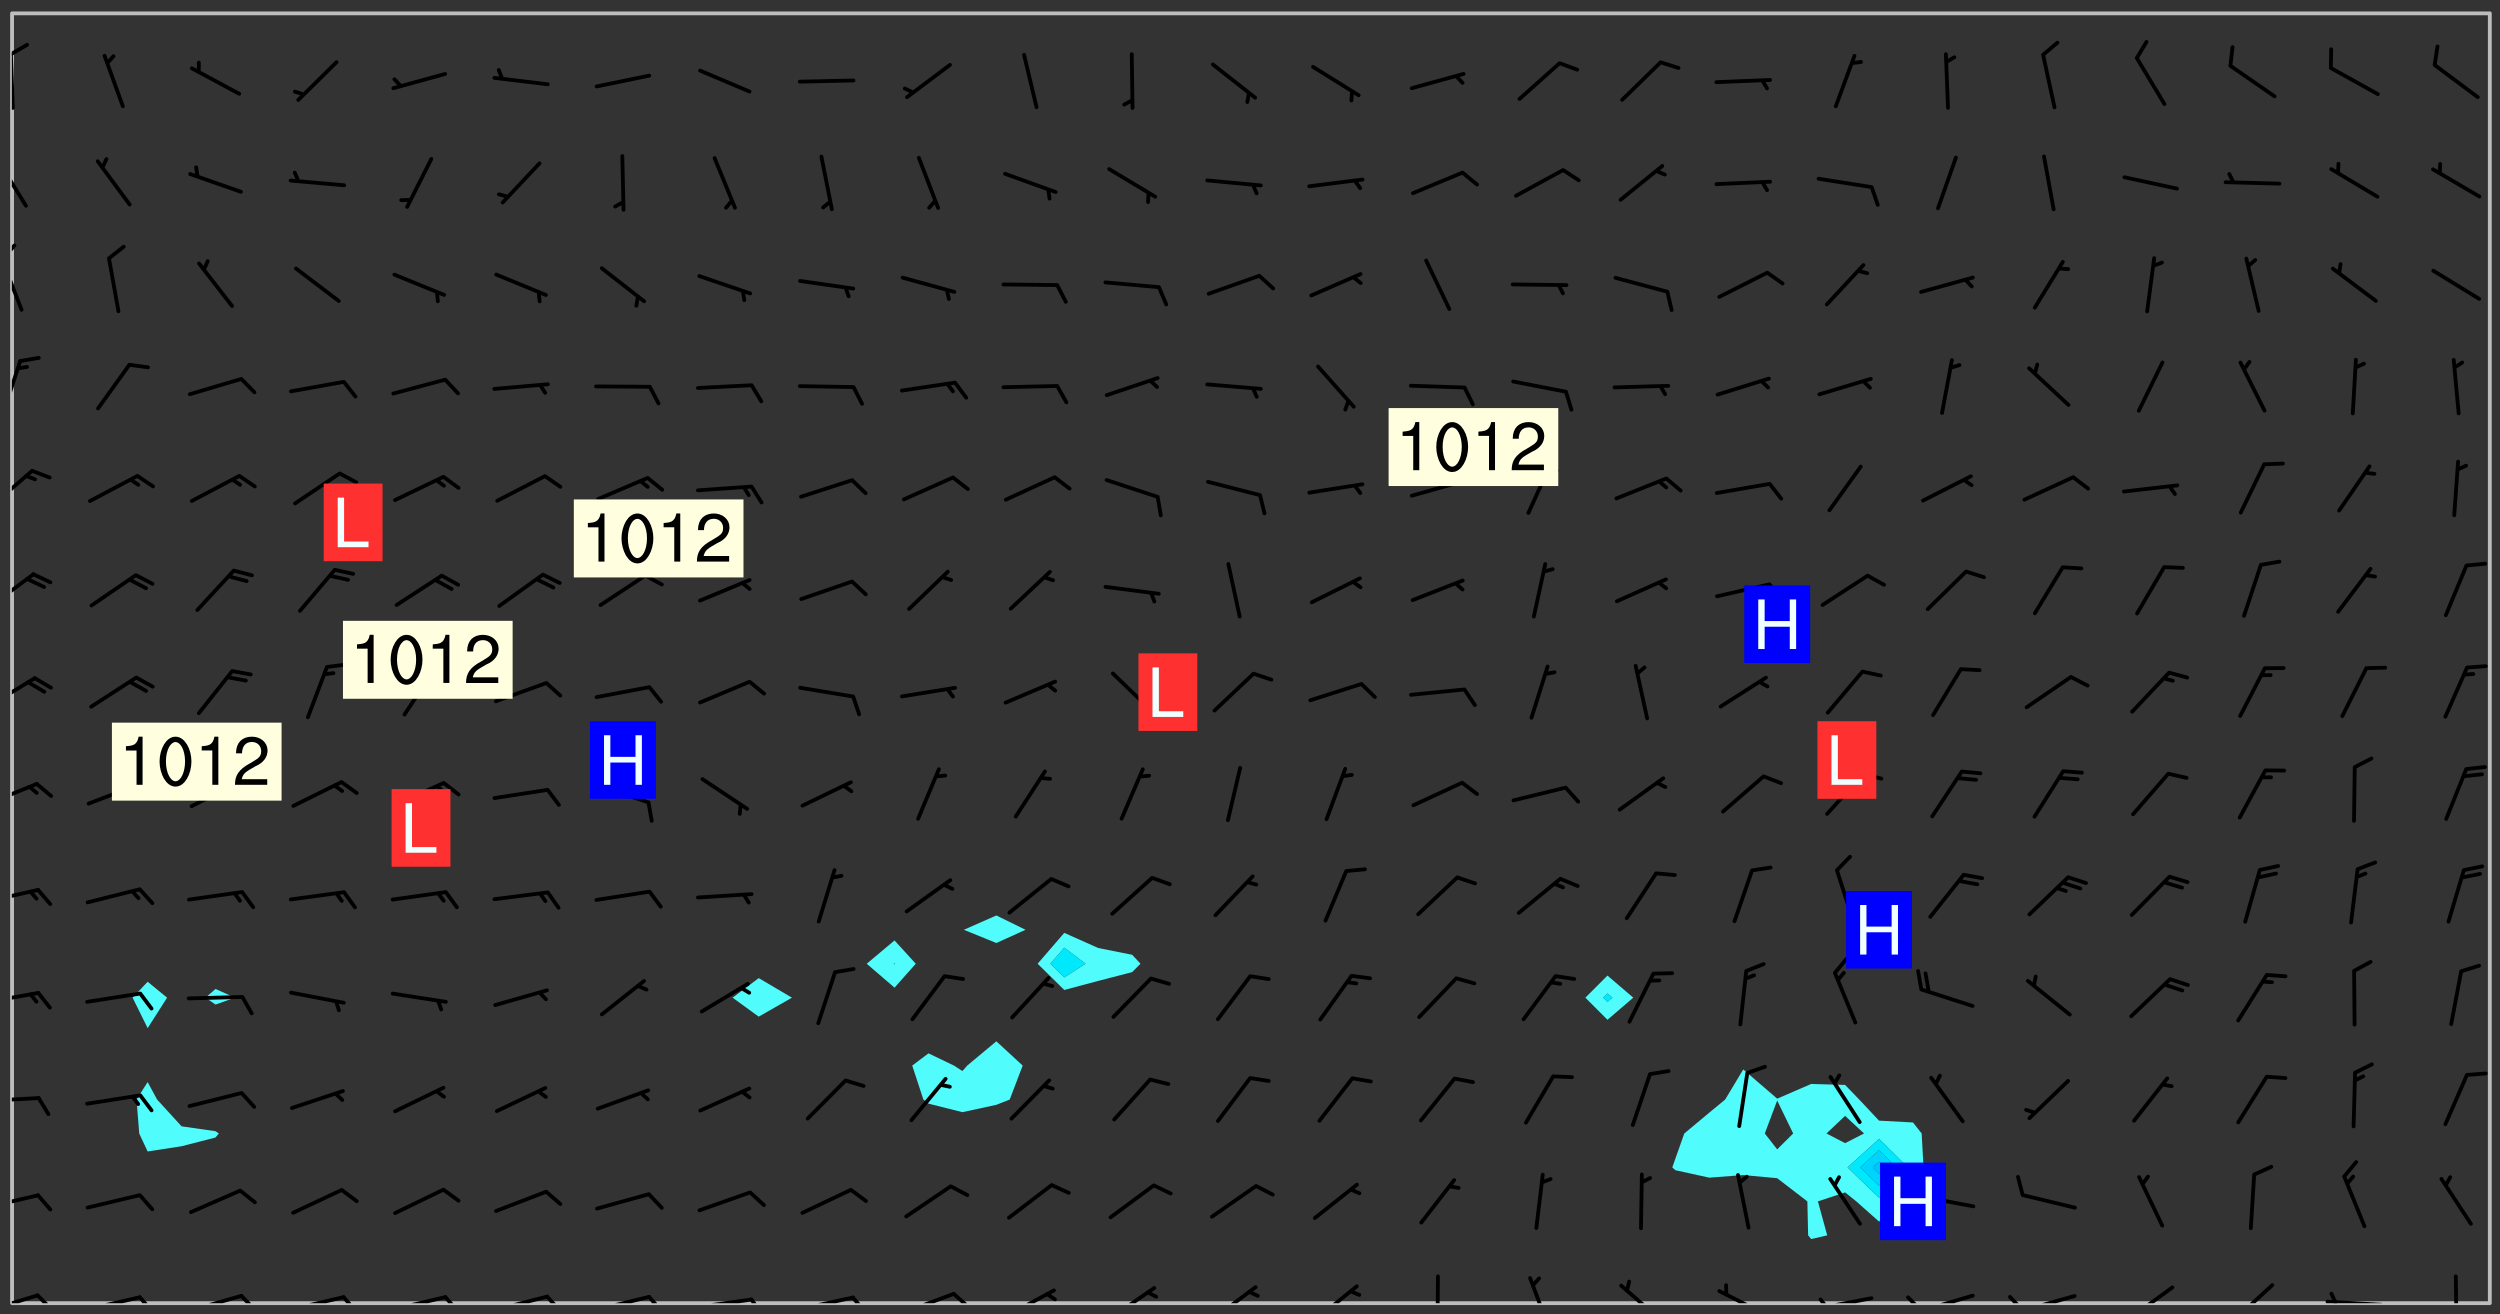 <svg xmlns="http://www.w3.org/2000/svg" role="img" xmlns:xlink="http://www.w3.org/1999/xlink" viewBox="142.45 309.95 326.84 171.84"><rect x="142.45" y="309.95" width="326.84" height="171.84" fill="#333333" stroke="none"/><defs><clipPath id="a"><path d="M144 311.672h1v168.656h-1zm0 0"/></clipPath><clipPath id="b"><path d="M144 311.672h324v168.656H144zm0 0"/></clipPath><clipPath id="c"><path d="M467 311.672h1v168.656h-1zm0 0"/></clipPath><clipPath id="d"><path d="M144 479h4v1.328h-4zm0 0"/></clipPath><clipPath id="e"><path d="M147 479h3v1.328h-3zm0 0"/></clipPath><clipPath id="f"><path d="M153 479h8v1.328h-8zm0 0"/></clipPath><clipPath id="g"><path d="M160 479h3v1.328h-3zm0 0"/></clipPath><clipPath id="h"><path d="M167 479h8v1.328h-8zm0 0"/></clipPath><clipPath id="i"><path d="M173 479h3v1.328h-3zm0 0"/></clipPath><clipPath id="j"><path d="M180 479h8v1.328h-8zm0 0"/></clipPath><clipPath id="k"><path d="M187 479h3v1.328h-3zm0 0"/></clipPath><clipPath id="l"><path d="M193 479h8v1.328h-8zm0 0"/></clipPath><clipPath id="m"><path d="M200 479h3v1.328h-3zm0 0"/></clipPath><clipPath id="n"><path d="M206 479h9v1.328h-9zm0 0"/></clipPath><clipPath id="o"><path d="M213 479h3v1.328h-3zm0 0"/></clipPath><clipPath id="p"><path d="M220 479h8v1.328h-8zm0 0"/></clipPath><clipPath id="q"><path d="M227 479h3v1.328h-3zm0 0"/></clipPath><clipPath id="r"><path d="M233 479h8v1.328h-8zm0 0"/></clipPath><clipPath id="s"><path d="M240 479h3v1.328h-3zm0 0"/></clipPath><clipPath id="t"><path d="M246 479h9v1.328h-9zm0 0"/></clipPath><clipPath id="u"><path d="M253 479h3v1.328h-3zm0 0"/></clipPath><clipPath id="v"><path d="M260 478h8v2.328h-8zm0 0"/></clipPath><clipPath id="w"><path d="M266 478h4v2.328h-4zm0 0"/></clipPath><clipPath id="x"><path d="M273 478h8v2.328h-8zm0 0"/></clipPath><clipPath id="y"><path d="M279 478h2v2.328h-2zm0 0"/></clipPath><clipPath id="z"><path d="M287 478h7v2.328h-7zm0 0"/></clipPath><clipPath id="A"><path d="M300 477h7v3.328h-7zm0 0"/></clipPath><clipPath id="B"><path d="M314 477h7v3.328h-7zm0 0"/></clipPath><clipPath id="C"><path d="M330 476h1v4.328h-1zm0 0"/></clipPath><clipPath id="D"><path d="M342 476h4v4.328h-4zm0 0"/></clipPath><clipPath id="E"><path d="M354 477h6v3.328h-6zm0 0"/></clipPath><clipPath id="F"><path d="M366 478h8v2.328h-8zm0 0"/></clipPath><clipPath id="G"><path d="M379 479h9v1.328h-9zm0 0"/></clipPath><clipPath id="H"><path d="M380 479h2v1.328h-2zm0 0"/></clipPath><clipPath id="I"><path d="M393 479h8v1.328h-8zm0 0"/></clipPath><clipPath id="J"><path d="M391 479h3v1.328h-3zm0 0"/></clipPath><clipPath id="K"><path d="M406 479h8v1.328h-8zm0 0"/></clipPath><clipPath id="L"><path d="M404 479h4v1.328h-4zm0 0"/></clipPath><clipPath id="M"><path d="M420 478h7v2.328h-7zm0 0"/></clipPath><clipPath id="N"><path d="M434 477h6v3.328h-6zm0 0"/></clipPath><clipPath id="O"><path d="M446 479h9v1.328h-9zm0 0"/></clipPath><clipPath id="P"><path d="M446 478h3v2.328h-3zm0 0"/></clipPath><clipPath id="Q"><path d="M463 476h1v4.328h-1zm0 0"/></clipPath><clipPath id="R"><path d="M144 465h4v4h-4zm0 0"/></clipPath><clipPath id="S"><path d="M144 453h4v2h-4zm0 0"/></clipPath><clipPath id="T"><path d="M144 439h4v3h-4zm0 0"/></clipPath><clipPath id="U"><path d="M144 426h4v3h-4zm0 0"/></clipPath><clipPath id="V"><path d="M144 412h4v4h-4zm0 0"/></clipPath><clipPath id="W"><path d="M144 398h4v5h-4zm0 0"/></clipPath><clipPath id="X"><path d="M144 384h4v6h-4zm0 0"/></clipPath><clipPath id="Y"><path d="M144 371h3v6h-3zm0 0"/></clipPath><clipPath id="Z"><path d="M144 356h2v9h-2zm0 0"/></clipPath><clipPath id="aa"><path d="M144 343h2v8h-2zm0 0"/></clipPath><clipPath id="ab"><path d="M144 341h1v4h-1zm0 0"/></clipPath><clipPath id="ac"><path d="M144 330h3v8h-3zm0 0"/></clipPath><clipPath id="ad"><path d="M144 316h1v9h-1zm0 0"/></clipPath><clipPath id="ae"><path d="M144 315h3v3h-3zm0 0"/></clipPath><g id="af" clip-path="url(#clip1)"><path fill="#fff" fill-opacity="0" fill-rule="evenodd" d="M0 0h1000v1000H0zm0 0"/><path fill="#d3d3d3" fill-opacity="0" fill-rule="evenodd" d="M162.152 355.867l-.234.293.059.234.117.172.176.234.293.348.113.059.117-.172.059-.234.176-.176.465-.176h.699l.234.293.289.816.059.176.176.23.352.234.699.699.172.176.234.348.234.41.289.582.41.465.23.234.234.176.117.23.176.293.172 1.164v.234l.059.289.059.117.117.117.348.41.117.172.176.176.176.234.117.172.172.352.059.234.234.406.234-.059-.176.176-.059.93h-.582l-.234-.113-.348.113-.117.117-.059.293-.059.176-.117.172-.465.293-.059.234-.059.113v.645l.059.172v.41l.059.059v.406l.059.406.117.176.059.059.23.641-.059.293v.699l-.059.582v.234l-.059.23-.055.352v1.922l.055.117h.426l-.367.117-.023.352.891 1.168 1.742.539 1.34.359v.539l.09.809.535.715 1.52.27.891-.086.09 1.164.535.18 1.16-.18 2.055-.984 1.16-.363 1.879-.176 1.695-.18-.18.719-1.516.086-1.25.09-.805.27-1.074.809.27.719.535.898-.18.625-.266.809.266 1.078.625.898.805.18 1.25-.18-.266.723.098.504.055.293v.172l.059.293v.406l.176.117.352.117h.406l.293-.176.113-.117.059-.117.117-.23.059-.176.352-.465.23-.176.176-.059.176.059.059.176.117.988.055.469.059.172.117.234.176.059.816.059h.289l.117.234.059.406.059.352v1.105l.117.293.117.348.289.699.176.352.582.754.352.176.172.059.469.234.641.465.348.234.293.176.293.055.23.062.816.348.293.176.113.172.352.352.117.176.523.641v.289l.059.352v.348l.059.352.059.289.117.059.172.059h.176l.582.234.176.117.176.289.176.234.113.234.293.23.117.117v.41l.059.055.289.234.234.117.059.117.117.172.059.117.23.234.059.176.234.059.117.059-.117.113-.059.117v.117l-.117.293-.117.289v.582l.176.117.117.059.059.117.117.117.113.059.176.348.059.352.059.406v.176l-.059.176-.117.699v.172l.117.176.293.293h.406l.176.117.117.172.117.293v.234h-.527l-.23-.234h-.234l-.176.059-.059.699.059.348.117.176.176.41.117.23.289.469.176.055h.523l.234.059.758.641.059.293v.234l.059.059.23.348v.352l-.117.172v.293l.293.289.293.176.172.059.293.176.293.117.582.406.289.234.293.176.219.16.016.012.23.176.641.523.176.234.117.176.176.176.113.172v.641l.117.176.469.117.582.117.234.059.23.113.293.117.113.059.586.352.289.172.176.062.176.055.176.059.699.352.289.176.234.055.289.176.234.117.641.406.293.117.172.059.234.059.41.059.23.059.234.117.059.172-.41.176.469.059.059.293.113.234.176.055.234.059.176.059.406.117.641.234.117.172.059.234v.176l-.059.117-.059.406.234.234.117.059.348.117.641.23.176.117.289.117.176.176.234.465.582 1.105.176.176.348.176.176.117.352.117 1.047.523.234.059.465.113.293.059.465.176.758.582.234.234.348.465.176.176.289.234.816.699.293.176.289.289.293.176.293.289.695.641.176.176.293.234.289.234.469.289.641.582.348.234.234.293.348.348.352.465.934.992.348.406.117.176.234.059.113.117.645.176.23.113.234.059.293.176.23.117.934.699.406.406.234.176.406.176.234.117.816.348.348.234.234.117.293.289.23.117.758.352.352.172.23.059.293.117.234.059.871.176h.816l.469.23.172.059.875.699.465.117.293.059.176.059.23.059.469.059.348.059.352.059.406.059h.293l.172.059v.23l.176.176h.293l.348.059.352.059.699.117h.641l.465-.234.293-.176.172-.117.41-.172.289-.176.934-.465.469-.293.523-.293.465-.172.465-.176 1.051-.465.289-.117.41-.117.289-.117.527-.176 1.516-.699.582-.348.289-.059.293-.059.348-.117.875-.23.352-.117h.113l.234-.059.875-.234.234-.059h.812l.352-.059.816-.117.172-.059.352-.055.293-.059.23-.059.816-.176.176-.059h.348l.234-.059.465-.117.758-.172.234-.059h.348l.41-.117.289-.059 1.285-.059h.289l.41-.059.23-.059h.176l.875-.117h.406l.41-.117h.348l.352-.113.871-.059h1.75l1.047.289.41.117.289.117.352.117.289.117 1.051.172.289.059h.293l.293.059.172.059.41.059.172.059.117.059h.117l.117.059.352.059h.113l.41.066 1.922.395 1.926.395 1.52.449 1.695.719 2.145.805 1.605-.719 1.43-.805 1.16-1.078 1.25-.449 3.035-.719 1.875-.359 2.145-1.348 2.234-1.254 2.5-1.258 1.695-.449 1.785-.18 1.16-.27.625.539 1.34-.27.715-.988.984-1.344.445-.18.805-.359 1.875-.539 1.785-.449 1.25-.27 1.16-.09 1.699-.09 1.961-.27 1.25-.09h.539l.625-.09h.891l2.145-.18 2.41-.18 2.59-.09 1.695.18 1.609.09 1.43.359 1.16.719 1.875.988 1.16 1.527.266.715.629.09.355.898.535.539.535 1.527 1.074.359h.535l-.805.535.09 1.707.715 2.695.891.805.895.988.715 1.258 1.785.539 1.52-.18.355 1.344 1.609-.805.98-.539.27.27.316-.215.219-.145.801.449.449-.359h.355l.535-.27.539-.719.535-.27.625-.988 1.16.449.84.371 1.395.617 1.695-.18h1.605l1.785.09.18-1.707.535-1.344.805.27.492.848.402.406-.09.539v.359l.715.449.711-.27h1.43l.359.988.445 1.258.715 1.344 1.25.629 1.695.629.715-.18.18-.539.98-.09.449.359.086 1.258-.266.629-.535.18v.539l.715.984.266.539.984.988.801 1.078-.266.359-.09.898-.625 2.332-.355 2.066-.09 1.793-.18.719-.09.539v1.438l-.98 1.883-.359 1.707-.535.898-.805 1.168-.266.539 2.055 1.254.086.359-.355.539-.09-.18v.809l.09 1.438-.445.715-1.074.094-.266.715.535.898.805.719 1.16.809 1.34.27.445.359-.355.449-1.789-.09-1.25-.449-.715-.719-.625-.09-.176 3.59-.188 1.309h89.359V311.703h-55.27v49.082l.762.125 3.289.543 2.023 2.836v2.754l2.352.332 2.348.332h4.051l-1.379 4.16-2.023.707-2.023.703-.543.344-2.594 1.617-.188.117-2.023-2.078-.73-2.742-2.672-2.078-1.375-3.5-.066-.082-1.957-2.672 2.75-1.418v-49.082H294.422v91.414l.117.031.133.012.074.074.105.047.09.059.086.059.09.059.297.297.059.09.031.117.027.117.016.137-.031.117-.059.09-.059.086-.043.105-.047.102-.027.121v.145l.176.27.148.148.074.086.074.074.043.105.062.09.059.086.043.105.059.09.047.102.043.105.059.086.117.18.074.074.062.086.059.09.043.105.059.09.059.086.062.09.059.09.043.102.117.18.074.074.059.086.074.074.09.059.105.047h.148l.133-.016.133.016.102-.047.074-.074.047-.102-.016-.133v-.148l-.047-.105-.027-.117-.047-.102-.027-.121-.043-.102-.062-.09-.043-.102-.043-.105-.031-.117-.016-.133-.012-.137.086-.059.059-.086.121-.031.043.105.016.133v.117l.059.102.059.09.09.059.148.148.059.09.043.105-.012.102.086.059.105.047.086.059.09.059.074.074-.117.027-.105.047-.086.059-.074.074-.059.09-.062.086-.027.121-.047.102-.043.105-.031.117-.012.133-.016.133v.148l.027.117.047.105.043.102.059.09.074.074.09.059.074.074.09.059.059.09.043.105.047.102.117.031.133.016h.148l.117-.031.105.043.043.105.047.102.027.121L299.5 410l.027.117.031.121.027.117.105.043.102.047.133-.016.148.148.062.086.074.074.07.074.09.062.105.043.102.043.117.031.137.016.117-.031.074-.074.027-.117-.012-.133-.031-.121-.027-.117.043-.105h.117l.09.062.117.027h.148l.133.016h.148l.133.016.133-.016h.148l.133-.016.133-.012.137.012.117-.027.133-.016.191-.059-.059.176-.016.133-.027.121-.016.133-.059.086-.133.016-.105.047-.105.043-.117.031-.117.027-.266.031h-.148l-.133.016-.074.074.059.086.148.148.117.18.074.07.09.062.09.059.086.059.09.059.102.043.105.062.105.043.086.059.105.047.102.043.18.117.059.09-.043.102-.047.105.016.133.223.223.059.09.043.102.031.121.043.102.016.133.031.117.012.137.031.117.148.148.102.043.105.043.117.031.133.016.137.016h.117l.117-.031.09-.059.043-.105.047-.102.043-.105.031-.117.012-.133v-.148l-.012-.133-.016-.133-.031-.117-.043-.105-.047-.105-.043-.102-.043-.105-.016-.133.016-.133.027-.117.031-.117.027-.121.047-.102.09-.059.086-.062.074-.074.09-.059.223-.223.059-.086.074-.074.117-.18.059-.086v-.148l-.074-.074-.102-.047-.105-.043-.102-.043-.059-.09-.047-.105-.027-.117.09-.059.117-.031.102-.043.18-.117.148-.148.012-.133-.012-.105-.09-.059-.133.016h-.148l-.133.016-.133-.016-.121-.031-.086-.059-.074-.074-.059-.09-.062-.086-.117-.18-.059-.086.031-.121.086-.059.121-.031.059-.086v-.121l-.031-.117-.059-.09-.059-.086-.047-.105-.027-.117-.016-.133.059-.09.074-.074.09-.059.117-.18.074-.074.059-.086.148-.148.121-.031.133-.016.133.016.074.074.043.105.016.133-.031.117-.117.031-.133.012-.148.148-.043.105-.047.102-.027.121-.031.117v.148l.031.117.043.105.059.09.074.07.074.074.117.031.121.027.117-.027.133-.016h.117l.09.059.074.074.047.105.059.086.102.047.133.016.105.043.086.059-.012.105-.074.074-.18.117-.059.09-.09.059-.07.074-.074.074-.062.09-.027.117-.016.133.016.133-.016.133v.148l.016.133.027.117.031.121.074.074.09.059.086.059.09.059.117.031v.086l-.102.047-.09.059-.266.031-.117.027h-.148l-.105.043-.102.047-.059.09-.062.234-.012.133-.031.121-.016.133v.293l-.012.133.012.137.016.133.133.016.133.012.121.031.086.059.074.074.047.105.043.102.016.133v.445l-.016.133v.445l.031.266.027.117.016.133.031.117.086.211.031.266v.148l-.031.117-.027.117-.031.121-.027.117-.031.117-.031.121-.012.133-.016.133.09.059.117-.031.102.016.047.105-.031.266v.441l-.043.105-.047.105-.043.102-.043.105-.059.086-.031.121-.043.117-.031.117-.016.133.016.133.059.09.105.047.086.059.059.086-.012.137-.031.117-.043.102v.445l-.016.133v.148l-.031.117-.043.105-.027.117-.047.105-.043.102-.031.121-.027.117-.031.133-.031.117-.027.117-.043.105-.031.117-.031.121-.012.133-.016.133v.297l.027.117v.148l.047.398.027.117.059.09.121.031h.148l.133-.016.059.09v.117l-.059.09-.09.059-.102.043-.105.047-.09.059-.086.059-.137.016-.117-.031-.133-.016-.102.047-.062.086-.012.137-.016.133-.031.117-.027.117-.016.133-.031.121v.297l.016.133.031.117v.148l.012.133v.148l-.027.117-.047.102-.027.121-.031.117-.059.09-.074.074-.102.043-.105.047-.117.027-.121.031-.102-.047.059-.086.105-.047.027-.117.031-.117.027-.121.031-.117v-.148l.016-.133-.031-.117-.043-.105-.105.016-.074.074-.102.043-.09.062-.074.074-.043.102-.016.133-.031.117L304.25 426l-.031.117-.027.117-.031.121-.027.117-.031.117-.043.105-.09.059h-.09l-.117-.031-.031-.086.016-.137-.031-.117v-.148l-.012-.133v-.148l-.062-.234-.027-.121-.043-.102-.047-.105-.059-.086-.059-.09-.043-.105-.062-.086-.148-.148-.07-.074-.105-.047-.105-.043-.102-.043-.297-.297-.09-.074-.086-.059-.105-.043-.09-.062-.086-.059-.105-.043-.09-.059-.086-.062-.074-.07-.105-.047-.086-.059-.105-.043-.09-.062-.102-.043-.105-.043-.086-.059-.105-.047-.105-.043-.102-.047-.09-.059-.102-.043-.105-.043-.09-.062-.117-.027-.133-.016-.133.016H299.75l-.133.016-.117-.031-.09-.059-.074-.074-.09-.059-.102-.047h-.148l-.121-.027-.102-.043-.074-.074-.117-.18-.09-.059-.102-.043-.09-.062-.105-.043-.09-.059-.086-.059-.105-.047-.059-.086-.059-.09-.043-.105-.047-.102-.074-.074-.086-.059-.074-.074-.09-.059-.223-.223-.043-.105-.031-.266.105-.043h.145l.105.043.074.074.09.059.086.059.105.047.09.059.148.148.07.074.148.148.062.086.074.074.086.059.074.074.09.062.09.059.086.059.27.176.102.047.105.043.102.043.047-.074.059-.086.074-.074.07-.074.105.043.074.074.059.09.043.102.047.105.043.105.121.027.117-.027.074-.09.043-.105.059-.09.074-.074.105-.043.117-.027.133.012.09.059.148.148.059.09.043.105.047.102.043.105.043.102.105.047.105.043.133.016.086-.059.059-.09.074-.074.105-.043.117.027.105.047.102.043.105.043.102.047.18.117v.117l-.016.133.016.133.016.137.059.086.102.047.121.027.117.031h.148l.117-.031.059-.09.18-.117.059-.09.074-.074.059-.086.117-.18.18-.117.117.031.09.059.043.074-.016.133v.117l.09.059h.148l.133-.016.133-.012.266-.031.105-.043.117-.031.121-.027.074-.074.07-.074.062-.09-.016-.105-.047-.102-.102-.043-.105-.016-.117.027-.266.031h-.148l-.074-.074-.09-.059-.117-.031-.117-.027-.133-.016h-.148l-.133.016h-.297l-.105-.047-.148-.148-.043-.102-.059-.09.223-.223.086-.059.105-.043.117-.031.133-.016.133.016.137.016.102.043.133-.012.09-.062.102-.043.062-.09-.047-.102-.09-.059-.117-.031-.102-.043-.059-.09-.062-.09v-.117l.016-.133.105-.047.074-.07v-.121l-.09-.059-.031-.117.09-.059.074-.074.043-.105.059-.09.047-.102.016-.133v-.148l-.047-.105-.043-.102-.09-.059-.133-.016-.102-.043-.137-.016-.117-.031h-.445l-.133-.016-.133-.012-.133-.016-.117-.031h-.148l-.133-.016-.133-.012-.266-.031-.121-.043-.086-.059-.074-.074v-.148l.012-.133.105-.047.102-.043.133-.016h.152l.133-.016h.293l.121.031.102.043.09.059.234.062.121-.047.09-.059.102-.043.133-.016.105.043.102.047.133.012.121-.027h.145l.121-.031.117-.027.105-.047.074-.074.086-.059.148-.148.059-.086.047-.105.027-.117.016-.105-.102-.043-.09-.059-.117-.031-.105-.043-.09-.062-.074-.086-.074-.074-.102-.043-.105-.047-.102-.043-.059-.09-.047-.102-.086-.211-.062-.086-.059-.09-.074-.074-.086-.059h-.27l-.117.031-.09.059-.102.043-.133.016-.105-.016-.027-.117-.062-.09-.117-.031-.102-.043-.148-.148-.031-.117-.016-.105.074-.074.18-.117.117-.027.117-.031.137.016.102.043.105.043.102.047.105.043.117.031.133.016.117.027.133.016.105-.016.09-.059-.074-.074-.105-.043-.074-.074-.074-.09-.148-.148-.086-.059-.09-.059-.074-.074-.09-.059-.102-.047-.121-.027-.102-.047-.105-.043-.117-.031-.102-.043-.121-.031h-.148l-.117.031-.105.043-.086.062-.18.117-.086.059-.09.059-.105.047-.086.059-.105.043-.102.043-.105.047-.074.074-.059.09-.059.086-.047.105-.059.086-.074.074-.133-.012-.117-.031h-.117l-.074.074-.09.059-.074.074-.09.059-.086.059-.105.047-.102.043-.137.016-.102-.043-.148-.148-.105-.047h-.086l-.105.047-.102.043-.121.031-.117-.031-.074-.074v-.117l.031-.121.074-.07.059-.09.074-.074.117-.031.105-.043h.293l.133-.016.137-.016.102-.043.09-.059.102-.047.09-.059.133-.012.09.059.133.012.09-.059.086-.059.105-.043.09-.059.086-.062.09-.059.148-.148.059-.086.059-.09.105-.043.133-.016.117.027.121.031.059-.059.059-.09.031-.266.027-.117.105.012.133.016.102-.043.09-.059.059-.09.074-.074.059-.09.047-.102.012-.133-.012-.133-.047-.105-.148-.148-.059-.09-.059-.086-.043-.105v-.445l.016-.133v-.148l.012-.133-.059-.059-.09.059-.102-.043-.18-.117-.086-.059-.062-.09-.059-.09-.074-.074-.086-.059-.121.031-.102.012-.105.047-.086.059-.105.043-.148.148-.09.059-.086.059-.09.062-.105.043-.133.016v-.121l.105-.043.117-.031.074-.07.043-.105v-.148l-.027-.117-.148-.148-.133-.016h-.148l-.117.031-.105.043-.102.043-.09.062-.117.027-.074-.074.012-.133-.043-.102-.043-.105-.09-.059-.117.027-.121.031-.117.031-.102.043-.121.031-.102.043-.105.043-.09.059-.102.016v-.117l.016-.133-.059-.09-.074.043-.148.148-.059.09-.074.074-.047.105-.043.102-.074.074-.059.09-.074.074-.059.086-.074.074-.09.062-.074.07-.074.074-.102.016-.133.016-.105-.043v-.121l.148-.148.043-.102.059-.09.047-.102.043-.105.059-.09.031-.117.043-.102.031-.121.027-.117.047-.105.043-.102.043-.105.074-.07.09-.062.09-.059.102-.043h.297l.266-.031.105-.043-.074-.074-.117-.031-.105-.043-.09-.059-.102-.047-.09-.059-.102-.043-.105-.043-.09-.062-.086-.059-.105-.043-.102-.043-.121-.031-.117-.031-.102-.043L297.5 410.25l-.102-.043-.09-.059-.043-.105-.016-.133.102-.043.133-.016.137.016.133-.016.102-.043.059-.09.016-.105-.09-.059-.074-.074-.102-.043-.09-.059-.148-.148-.043-.105-.016-.133v-.293l-.059-.09-.09-.059-.074-.074-.043-.105-.031-.117-.059-.09-.074-.074-.117-.027-.074-.074-.09-.059-.09-.062-.086-.059-.074-.074-.059-.086-.047-.105-.086-.059-.148-.148-.195-.059-.133.016-.102.043-.074.074-.047.102-.043.105-.059.09-.059.086-.297.297-.09.059h-.086l-.062-.086-.043-.105.031-.117.059-.09.027-.117-.012-.133-.09-.062-.105.047-.117.027-.117.031-.27.176-.102.047-.117.027-.105.047-.09.059-.102.043-.059-.086-.047-.105.016-.133.047-.105.07-.074.074-.07.059-.09v-.148l-.043-.105h-.238l-.102.047-.031.117-.027.117-.031.121-.074.043-.133.016-.074-.047-.043-.102-.043-.105-.047-.102-.043-.105-.121.031-.102.043-.133.016-.117.031-.105.043-.09.059-.102.047-.121.027-.133.016-.102-.043-.059-.09-.047-.105-.043-.102-.043-.105v-.117l.059-.09.086-.059.18-.117.102-.047.105-.043.105-.059.102-.043.09-.062.102-.043.105-.059.102-.047.09-.059.105-.043.102-.043.09-.062.102-.043.137-.016.117.031.102.043.121.031.102.043.105.047.102.043.105.043.102.047.105.043.102.043.105.047.086.059.105.043.117.031.105.043.102.047.09.059.105.043.102.043.105.047.117.027.102.047.121.027h.148l.086-.059.016-.102.059-.09-.027-.117-.074-.074-.117-.18-.074-.074-.09-.074-.18-.117-.086-.059-.105-.043-.102-.047-.27-.176-.059-.09-.074-.074-.059-.09-.043-.102-.031-.117-.016-.137v-.562l-.012-.133-.016-.133-.031-.117-.016-.133-.012-.133-.031-.121-.223-.223-.059-.086-.016-.105.031-.117.133-.016v-91.414H172.992v1.453l-.059.234-.352 1.051-.172.523-.117.348-.176.41-.117.172-.234.293-.23.059h-.352l-.117.059-.23.406v.293l.117.176.23.23.117.234.641.758.293.465.176.234.23.352.234.348.641.816.176.465.172.41.117.695.176.469.117 1.398.059.465v.875l.117 1.047v4.781l-.059.465-.352 1.281-.176.523-.113.41-.352.93L172.934 336l-.234.582-.117.176-.172.348-.176.406-.352.816-.059.293-.113.293-.117.289-.059.176-.117.875-.059.406-.059.117-.059.176-.059.172-.23.527-.117.172v.234l-.117.234-.059.172-.176.586v.289l-.059.176v.293l-.059.113-.059.527v.172l-.055.234v2.621l-.176.816-.117.176-.176.234-.117.172-.113.234-.586.934-.23.289-.293.465-.176.234-.289.352-.352.699-.113.23-.176.41-.176.23-.406.527-.816.699-.293.172-.289.234-.176.117-.176.176-.523.406-.527.176-.172.176-.234.055-.641.176h-.758m12.211 31.023l-1.074.449.359.895 1.25-.715.445-.539-.98-.09"/><path fill="#d3d3d3" fill-opacity="0" fill-rule="evenodd" d="M201.508 416.598h-.895l.449.629.98.359.805-.09.445-.988-.176.09-.715-.355-.895.355m154.621 59.07l-.059-.523v-.293l.113-.293.059-.23.469-.469h.113l.117-.113.117-.059h.176l.234-.059h.348l.234.059.117.059.23.172.059.176.117.582v.293l-.117.176-.172.289-.176.176-.527.523-.23.234-.117.059h-.176l-.117-.059-.406-.293-.176-.117-.117-.059-.059-.113-.055-.117m6.641-10.957l-.059-.172v-1.109l.059-.172.176-.059.172-.059h.176l.234-.059.117.059.059.699-.059.172-.117.176-.117.059-.234.523-.113.059h-.234l-.059-.117m9.613-14.391l-.117-.176v-.699l.293-.875.117-.172.176-.352.113-.23.117-.293.352-.758.117-.23.172-.234h.176l.117-.059h.641l.117.059.234.234.172.113.352.293.117.117.113.176v.113l.117.059.117.117v.699l-.059.176v.23l-.059.176-.348 1.051-.117.23-.117.234-.117.059-.23.234-.641.289h-.875l-.41-.117-.641-.465"/><path fill="none" stroke="#bebebe" stroke-linecap="round" stroke-linejoin="round" stroke-miterlimit="10" stroke-width=".5" d="M467.957 311.695H144.027v168.625h323.93v-168.625"/><g clip-path="url(#a)"><path fill="#fff" fill-opacity="0" fill-rule="evenodd" d="M144 475.891v4.438h.004H144V311.672h.004H144v164.219"/></g><g clip-path="url(#b)"><path fill="#fff" fill-opacity="0" fill-rule="evenodd" d="M144.004 480.328V311.672h17.75v126.625l-1.969 2.086 1.969 3.98v7.051l-1.453 2.285.352 4.438 1.102 2.352 4.438-.684 4.438-1.141.43-.527-.43-.297-4.438-.637-3.203-3.504-1.234-2.285v-7.051l2.539-3.98-2.539-2.086v-126.625h8.875V439.242l-1.309 1.141 1.309.898 2.535-.898-2.535-1.141V311.672h71.016v126.152l-3.418 2.559 3.418 2.48 4.344-2.48-4.344-2.559V311.672h17.754v121.227l-3.637 3.047 3.637 3.129 2.777-3.129-2.777-3.047V311.672h13.312V429.633l-4.25 1.875 4.25 1.73v12.848l-3.812 3.176-.625.711-1.105-.711-3.332-1.602-2.125 1.602 1.457 4.438.668.535 4.438 1.117 4.438-.961 1.746-.691 1.695-4.438-3.441-3.176v-12.848l3.812-1.73-3.812-1.875V311.672h8.879v120.238l-3.484 4.035 3.484 3.43 4.438-1.184 4.438-1.152 1.09-1.094-1.09-1.172-4.438-.887-4.438-1.977V311.672h71.012V437.492l-2.887 2.891 2.887 2.891 3.375-2.891-3.375-2.891V311.672h17.754v138.094l-2.363 3.934-2.074 1.711-3.27 2.727-1.168 3.293-.402 1.145.402.367 4.438.973 4.438-.34 4.438.41 3.945 3.031.102 4.438.395.488 2.098-.488-1.215-4.438 3.555-1.176 1.461 1.176 2.977 2.641 2.223-2.641 2.215-2.91 1.379-1.531-.246-4.438-1.133-1.438-4.438-.238-2.594-2.762-1.844-1.91-4.438-.125-4.441 1.922-4.438-3.82V311.672h97.641v168.656H144.004"/></g><path fill="#50fcfc" fill-rule="evenodd" d="M161.754 444.363l-1.969-3.98 1.969-2.086 2.539 2.086-2.539 3.98m-1.102 13.773l-.352-4.438 1.453-2.285 1.234 2.285 3.203 3.504 4.438.637.43.297-.43.527-4.438 1.141-4.438.684-1.102-2.352m9.977-16.855l-1.309-.898 1.309-1.141 2.535 1.141-2.535.898m71.016 1.582l-3.418-2.48 3.418-2.559 4.344 2.559-4.344 2.48m17.754-3.789l-3.637-3.129 3.637-3.047v2.961l-.102.086.102.086.078-.086-.078-.086v-2.961l2.777 3.047-2.777 3.129"/><path fill="#00e8fc" fill-rule="evenodd" d="M259.398 436.031l-.102-.086.102-.086.078.086-.078.086"/><path fill="#50fcfc" fill-rule="evenodd" d="M263.168 453.699l-1.457-4.438 2.125-1.602 3.332 1.602 1.105.711.625-.711 3.812-3.176 3.441 3.176-1.695 4.438-1.746.691-4.438.961-4.438-1.117-.668-.535m9.543-20.461l-4.25-1.73 4.25-1.875 3.812 1.875-3.812 1.73m8.879 6.137l-3.484-3.43 3.484-4.035v1.934l-1.816 2.102 1.816 1.789 2.781-1.789-2.781-2.102v-1.934l4.438 1.977 4.438.887 1.09 1.172-1.09 1.094-4.438 1.152-4.438 1.184"/><path fill="#00e8fc" fill-rule="evenodd" d="M281.59 437.734l-1.816-1.789 1.816-2.102 2.781 2.102-2.781 1.789"/><path fill="#50fcfc" fill-rule="evenodd" d="M352.602 443.273l-2.887-2.891 2.887-2.891v2.336l-.555.555.555.555.648-.555-.648-.555v-2.336l3.375 2.891-3.375 2.891"/><path fill="#00e8fc" fill-rule="evenodd" d="M352.602 440.938l-.555-.555.555-.555.648.555-.648.555"/><path fill="#50fcfc" fill-rule="evenodd" d="M361.48 462.941l-.402-.367.402-1.145 1.168-3.293 3.27-2.727 2.074-1.711 2.363-3.934 4.438 3.82v.246l-1.621 4.305 1.621 2.078 2.09-2.078-2.09-4.305v-.246l4.441-1.922 4.438.125v4.047l-2.438 2.301 2.438 1.266 2.473-1.266-2.473-2.301v-4.047l1.844 1.91 2.594 2.762v2.379l-4.117 3.734 4.117 3.961 3.77-3.961-3.77-3.734v-2.379l4.438.238 1.133 1.438.246 4.438-1.379 1.531-2.215 2.91-2.223 2.641-2.977-2.641-1.461-1.176-3.555 1.176 1.215 4.438-2.098.488-.395-.488-.102-4.438-3.945-3.031-4.438-.41-4.438.34-4.438-.973"/><path fill="#fff" fill-opacity="0" fill-rule="evenodd" d="M374.793 453.832l-1.621 4.305 1.621 2.078 2.09-2.078-2.09-4.305m8.879 2.004l-2.438 2.301 2.438 1.266 2.473-1.266-2.473-2.301"/><path fill="#00e8fc" fill-rule="evenodd" d="M388.109 466.535l-4.117-3.961 4.117-3.734v1.484l-2.48 2.25 2.48 2.387 2.273-2.387-2.273-2.25v-1.484l3.77 3.734-3.77 3.961"/><path fill="#00d4fc" fill-rule="evenodd" d="M388.109 464.961l-2.48-2.387 2.48-2.25v1.484l-.844.766.844.812.773-.812-.773-.766v-1.484l2.273 2.25-2.273 2.387"/><path fill="#00c4fc" fill-rule="evenodd" d="M388.109 463.387l-.844-.812.844-.766.773.766-.773.812"/><g clip-path="url(#c)"><path fill="#fff" fill-opacity="0" fill-rule="evenodd" d="M467.996 480.328H468V311.672h-.004H468v168.656h-.004"/></g><g clip-path="url(#d)"><path fill="none" stroke="#000" stroke-linecap="round" stroke-linejoin="round" stroke-miterlimit="10" stroke-width=".5" d="M147.359 479.301l-6.719 2.055"/></g><g clip-path="url(#e)"><path fill="none" stroke="#000" stroke-linecap="round" stroke-linejoin="round" stroke-miterlimit="10" stroke-width=".5" d="M147.359 479.301l1.734 1.734"/></g><g clip-path="url(#f)"><path fill="none" stroke="#000" stroke-linecap="round" stroke-linejoin="round" stroke-miterlimit="10" stroke-width=".5" d="M160.742 479.551l-6.852 1.559"/></g><g clip-path="url(#g)"><path fill="none" stroke="#000" stroke-linecap="round" stroke-linejoin="round" stroke-miterlimit="10" stroke-width=".5" d="M160.742 479.551l1.602 1.855"/></g><g clip-path="url(#h)"><path fill="none" stroke="#000" stroke-linecap="round" stroke-linejoin="round" stroke-miterlimit="10" stroke-width=".5" d="M174.008 479.367l-6.758 1.922"/></g><g clip-path="url(#i)"><path fill="none" stroke="#000" stroke-linecap="round" stroke-linejoin="round" stroke-miterlimit="10" stroke-width=".5" d="M174.008 479.367l1.703 1.77"/></g><g clip-path="url(#j)"><path fill="none" stroke="#000" stroke-linecap="round" stroke-linejoin="round" stroke-miterlimit="10" stroke-width=".5" d="M187.367 479.535l-6.844 1.586"/></g><g clip-path="url(#k)"><path fill="none" stroke="#000" stroke-linecap="round" stroke-linejoin="round" stroke-miterlimit="10" stroke-width=".5" d="M187.367 479.535l1.613 1.852"/></g><g clip-path="url(#l)"><path fill="none" stroke="#000" stroke-linecap="round" stroke-linejoin="round" stroke-miterlimit="10" stroke-width=".5" d="M200.684 479.531l-6.844 1.594"/></g><g clip-path="url(#m)"><path fill="none" stroke="#000" stroke-linecap="round" stroke-linejoin="round" stroke-miterlimit="10" stroke-width=".5" d="M200.684 479.531l1.613 1.848"/></g><g clip-path="url(#n)"><path fill="none" stroke="#000" stroke-linecap="round" stroke-linejoin="round" stroke-miterlimit="10" stroke-width=".5" d="M213.98 479.461l-6.809 1.734"/></g><g clip-path="url(#o)"><path fill="none" stroke="#000" stroke-linecap="round" stroke-linejoin="round" stroke-miterlimit="10" stroke-width=".5" d="M213.98 479.461l1.652 1.816"/></g><g clip-path="url(#p)"><path fill="none" stroke="#000" stroke-linecap="round" stroke-linejoin="round" stroke-miterlimit="10" stroke-width=".5" d="M227.305 479.5l-6.828 1.656"/></g><g clip-path="url(#q)"><path fill="none" stroke="#000" stroke-linecap="round" stroke-linejoin="round" stroke-miterlimit="10" stroke-width=".5" d="M227.305 479.5l1.629 1.836"/></g><g clip-path="url(#r)"><path fill="none" stroke="#000" stroke-linecap="round" stroke-linejoin="round" stroke-miterlimit="10" stroke-width=".5" d="M240.684 479.844l-6.957.969"/></g><g clip-path="url(#s)"><path fill="none" stroke="#000" stroke-linecap="round" stroke-linejoin="round" stroke-miterlimit="10" stroke-width=".5" d="M240.684 479.844l1.441 1.988"/></g><g clip-path="url(#t)"><path fill="none" stroke="#000" stroke-linecap="round" stroke-linejoin="round" stroke-miterlimit="10" stroke-width=".5" d="M253.953 479.586l-6.867 1.488"/></g><g clip-path="url(#u)"><path fill="none" stroke="#000" stroke-linecap="round" stroke-linejoin="round" stroke-miterlimit="10" stroke-width=".5" d="M253.953 479.586l1.586 1.871"/></g><g clip-path="url(#v)"><path fill="none" stroke="#000" stroke-linecap="round" stroke-linejoin="round" stroke-miterlimit="10" stroke-width=".5" d="M267.129 479.102l-6.586 2.453"/></g><g clip-path="url(#w)"><path fill="none" stroke="#000" stroke-linecap="round" stroke-linejoin="round" stroke-miterlimit="10" stroke-width=".5" d="M267.129 479.102l1.836 1.629"/></g><g clip-path="url(#x)"><path fill="none" stroke="#000" stroke-linecap="round" stroke-linejoin="round" stroke-miterlimit="10" stroke-width=".5" d="M280.238 478.652l-6.176 3.352"/></g><g clip-path="url(#y)"><path fill="none" stroke="#000" stroke-linecap="round" stroke-linejoin="round" stroke-miterlimit="10" stroke-width=".5" d="M279.34 479.141l1.023.676"/></g><g clip-path="url(#z)"><path fill="none" stroke="#000" stroke-linecap="round" stroke-linejoin="round" stroke-miterlimit="10" stroke-width=".5" d="M293.355 478.332l-5.781 3.992"/></g><path fill="none" stroke="#000" stroke-linecap="round" stroke-linejoin="round" stroke-miterlimit="10" stroke-width=".5" d="M292.516 478.914l1.09.562"/><g clip-path="url(#A)"><path fill="none" stroke="#000" stroke-linecap="round" stroke-linejoin="round" stroke-miterlimit="10" stroke-width=".5" d="M306.598 478.227l-5.633 4.203"/></g><path fill="none" stroke="#000" stroke-linecap="round" stroke-linejoin="round" stroke-miterlimit="10" stroke-width=".5" d="M305.777 478.84l1.109.523"/><g clip-path="url(#B)"><path fill="none" stroke="#000" stroke-linecap="round" stroke-linejoin="round" stroke-miterlimit="10" stroke-width=".5" d="M319.828 478.117l-5.461 4.422"/></g><path fill="none" stroke="#000" stroke-linecap="round" stroke-linejoin="round" stroke-miterlimit="10" stroke-width=".5" d="M319.031 478.762l1.129.48"/><g clip-path="url(#C)"><path fill="none" stroke="#000" stroke-linecap="round" stroke-linejoin="round" stroke-miterlimit="10" stroke-width=".5" d="M330.441 476.816l-.062 7.027"/></g><g clip-path="url(#D)"><path fill="none" stroke="#000" stroke-linecap="round" stroke-linejoin="round" stroke-miterlimit="10" stroke-width=".5" d="M342.492 477.039l2.469 6.578"/></g><path fill="none" stroke="#000" stroke-linecap="round" stroke-linejoin="round" stroke-miterlimit="10" stroke-width=".5" d="M342.852 477.996l.812-.918"/><g clip-path="url(#E)"><path fill="none" stroke="#000" stroke-linecap="round" stroke-linejoin="round" stroke-miterlimit="10" stroke-width=".5" d="M354.391 478.023l5.301 4.613"/></g><path fill="none" stroke="#000" stroke-linecap="round" stroke-linejoin="round" stroke-miterlimit="10" stroke-width=".5" d="M355.16 478.695l.277-1.195"/><g clip-path="url(#F)"><path fill="none" stroke="#000" stroke-linecap="round" stroke-linejoin="round" stroke-miterlimit="10" stroke-width=".5" d="M367.223 478.738l6.266 3.18"/></g><path fill="none" stroke="#000" stroke-linecap="round" stroke-linejoin="round" stroke-miterlimit="10" stroke-width=".5" d="M368.137 479.199l-.023-1.227"/><g clip-path="url(#G)"><path fill="none" stroke="#000" stroke-linecap="round" stroke-linejoin="round" stroke-miterlimit="10" stroke-width=".5" d="M380.219 480.988l6.902-1.316"/></g><g clip-path="url(#H)"><path fill="none" stroke="#000" stroke-linecap="round" stroke-linejoin="round" stroke-miterlimit="10" stroke-width=".5" d="M381.223 480.797l-.766-.957"/></g><g clip-path="url(#I)"><path fill="none" stroke="#000" stroke-linecap="round" stroke-linejoin="round" stroke-miterlimit="10" stroke-width=".5" d="M393.613 481.316l6.746-1.977"/></g><g clip-path="url(#J)"><path fill="none" stroke="#000" stroke-linecap="round" stroke-linejoin="round" stroke-miterlimit="10" stroke-width=".5" d="M393.613 481.316l-1.715-1.758"/></g><g clip-path="url(#K)"><path fill="none" stroke="#000" stroke-linecap="round" stroke-linejoin="round" stroke-miterlimit="10" stroke-width=".5" d="M406.918 481.281l6.766-1.902"/></g><g clip-path="url(#L)"><path fill="none" stroke="#000" stroke-linecap="round" stroke-linejoin="round" stroke-miterlimit="10" stroke-width=".5" d="M406.918 481.281l-1.695-1.777"/></g><g clip-path="url(#M)"><path fill="none" stroke="#000" stroke-linecap="round" stroke-linejoin="round" stroke-miterlimit="10" stroke-width=".5" d="M420.773 482.395l5.684-4.133"/></g><g clip-path="url(#N)"><path fill="none" stroke="#000" stroke-linecap="round" stroke-linejoin="round" stroke-miterlimit="10" stroke-width=".5" d="M434.34 482.699l5.184-4.742"/></g><g clip-path="url(#O)"><path fill="none" stroke="#000" stroke-linecap="round" stroke-linejoin="round" stroke-miterlimit="10" stroke-width=".5" d="M446.738 480.125l7.016.406"/></g><g clip-path="url(#P)"><path fill="none" stroke="#000" stroke-linecap="round" stroke-linejoin="round" stroke-miterlimit="10" stroke-width=".5" d="M447.758 480.184l-.512-1.113"/></g><g clip-path="url(#Q)"><path fill="none" stroke="#000" stroke-linecap="round" stroke-linejoin="round" stroke-miterlimit="10" stroke-width=".5" d="M463.609 483.844l-.098-7.027"/></g><g clip-path="url(#R)"><path fill="none" stroke="#000" stroke-linecap="round" stroke-linejoin="round" stroke-miterlimit="10" stroke-width=".5" d="M147.422 466.223l-6.844 1.586"/></g><path fill="none" stroke="#000" stroke-linecap="round" stroke-linejoin="round" stroke-miterlimit="10" stroke-width=".5" d="M147.422 466.223l1.613 1.848m11.699-1.871l-6.836 1.629m6.836-1.629l1.621 1.844m11.496-2.438l-6.441 2.816m6.441-2.816l1.922 1.523m11.352-1.609l-6.359 2.988m6.359-2.988l1.965 1.473m11.332-1.512l-6.324 3.066m6.324-3.066l1.98 1.445m11.453-1.176l-6.559 2.527m6.559-2.527l1.852 1.609m11.57-1.285l-6.773 1.879m6.773-1.879l1.688 1.781m11.555-2.012l-6.625 2.34m6.625-2.34l1.809 1.66m11.367-1.996l-6.348 3.012m6.348-3.012l1.969 1.461m11.082-1.926l-5.82 3.941m5.82-3.941l2.168 1.148m11.027-1.312l-5.582 4.27m5.582-4.27l2.23 1.023m11.121-.977l-5.652 4.176m5.652-4.176l2.211 1.059m11.16-.977l-5.77 4.012m5.77-4.012l2.184 1.121m11-1.301l-5.504 4.371m4.703-3.734l1.125.488m12.391-1.719l-4.305 5.559m3.68-4.75l1.207.211m11-1.73l-.84 6.98m.719-5.965l1.145-.441m11.93-.598l-.113 7.027m.098-6.004l1.09-.559m11.496-.395l1.379 6.891m-1.18-5.891l.949-.777m10.914.293l3.883 5.855m-3.32-5.004l.586-1.078m10.656 2.504l6.902 1.301m-5.898-1.113l-.367-1.168m12.715.809l6.832 1.645m-6.832-1.645l-.617-2.375m15.832.027l3.031 6.34m-2.59-5.418l.727-.984m13.883-.273l-.441 7.012m.441-7.012l2.234-1.016m9.535 1.266l2.648 6.512m-2.648-6.512l1.57-1.883m-1.184 2.832l.785-.941m11.539.312l3.855 5.871m-3.293-5.02l.59-1.074"/><g clip-path="url(#S)"><path fill="none" stroke="#000" stroke-linecap="round" stroke-linejoin="round" stroke-miterlimit="10" stroke-width=".5" d="M147.508 453.504l-7.016.387"/></g><path fill="none" stroke="#000" stroke-linecap="round" stroke-linejoin="round" stroke-miterlimit="10" stroke-width=".5" d="M147.508 453.504l1.27 2.102m12.008-2.453l-6.941 1.094m6.941-1.094l1.477 1.961m-2.484-1.801l.734.98m13.527-1.449l-6.816 1.711m6.816-1.711l1.645 1.816m11.598-2.07l-6.672 2.219m5.699-1.895l.891.844m13.219-1.598l-6.316 3.074m5.398-2.625l.992.723m13.254-1.145l-6.344 3.023m5.422-2.586l.984.73m13.387-.855l-6.609 2.395m5.648-2.043l.91.82m13.266-1.414L234 455.141m5.477-2.465l.969.754M253 451.207l-4.957 4.98M253 451.207l2.348.715m10.727-.93l-4.477 5.414m3.824-4.629l1.203.25m12.992-.832l-4.934 5.008m4.215-4.277l1.176.348m12.742-1.188l-4.699 5.227m4.699-5.227l2.379.59m10.695-.785l-4.219 5.617m4.219-5.617l2.426.379m10.93-.348l-4.301 5.555m4.301-5.555l2.418.414m10.949-.375l-4.406 5.473m4.406-5.473l2.41.461m10.48-.754l-3.559 6.059m3.559-6.059l2.453.105m10.211-.402l-2.254 6.656m2.254-6.656l2.422-.398m10.297.254l-1.059 6.945m1.059-6.945l2.312-.812m8.562 1.336l3.82 5.898m-3.266-5.043l.598-1.07m12.012.316l4.121 5.691m-3.523-4.863l.539-1.102m11.707 5.559l5.062-4.875m-4.324 4.164l-1.168-.379m18.445-4.113l-4.336 5.531m3.703-4.727l1.211.215m12.43-1.234l-3.723 5.961m3.723-5.961l2.449.172m9.102-.703l-.195 7.023m.195-7.023l2.199-1.094m-2.227 2.113l1.098-.543m13.555-.184l-2.816 6.438m2.816-6.438l2.449-.188"/><g clip-path="url(#T)"><path fill="none" stroke="#000" stroke-linecap="round" stroke-linejoin="round" stroke-miterlimit="10" stroke-width=".5" d="M147.457 439.762l-6.914 1.246"/></g><path fill="none" stroke="#000" stroke-linecap="round" stroke-linejoin="round" stroke-miterlimit="10" stroke-width=".5" d="M147.457 439.762l1.52 1.926m-2.523-1.746l.758.965m13.574-1.066l-6.941 1.086m6.941-1.086l1.473 1.965m11.883-1.516l-7.023.188m7.023-.188l1.211 2.137m12.043-1.383l-6.898-1.32m5.895 1.129l.363 1.172m13.98-1.102l-6.945-1.074m5.934.918l.402 1.156m13.828-2.504l-6.758 1.93m5.773-1.648l.852.883m12.824-2.379l-5.508 4.359m4.707-3.727l1.125.492m13.25-.754l-6.027 3.617m5.148-3.09l1.055.633m11.227-2.688l-2.199 6.672m2.199-6.672l2.418-.414m11.898.934l-4.203 5.633m4.203-5.633l2.426.375m11.168-.141l-4.762 5.168m4.07-4.418l1.184.309m12.902-.984l-4.918 5.02m4.918-5.02l2.352.691m10.613-.992l-4.219 5.621m4.219-5.621l2.422.375m10.828-.426l-4.086 5.719m4.086-5.719l2.43.324m-3.027.508l1.219.164m13.078-.672l-4.859 5.074m4.859-5.074l2.363.664m10.617-.949l-4.191 5.641m4.191-5.641l2.426.367m-3.035.453l1.215.184m12.184-1.328l-3.137 6.289m3.137-6.289l2.453-.062m-2.91.977l1.227-.031m11.363-1.23l-.77 6.984m.77-6.984l2.277-.906m-2.391 1.922l1.141-.453m10.566-.32l2.672 6.5m-2.672-6.5l1.566-1.887m-1.18 2.832l.785-.941m10.133 2.168l6.691 2.156m-6.691-2.156l-.43-2.414m1.402 2.73l-.43-2.418m13.379.98l5.477 4.402m-4.68-3.762l.23-1.207m17.57.34l-5.086 4.852m5.086-4.852l2.328.773m-3.07-.066l2.332.773m11.047-2.031l-3.734 5.953m3.734-5.953l2.449.176m-2.992.691l1.227.086m10.738-1.488l.059 7.027m-.059-7.027l2.156-1.172m11.84 1.23l-1.305 6.906m1.305-6.906l2.34-.73"/><g clip-path="url(#U)"><path fill="none" stroke="#000" stroke-linecap="round" stroke-linejoin="round" stroke-miterlimit="10" stroke-width=".5" d="M147.426 426.293l-6.852 1.551"/></g><path fill="none" stroke="#000" stroke-linecap="round" stroke-linejoin="round" stroke-miterlimit="10" stroke-width=".5" d="M147.426 426.293l1.602 1.859m-2.598-1.633l.801.926m13.492-1.234l-6.816 1.715m6.816-1.715l1.645 1.816m-2.637-1.566l.824.91m13.555-.797l-6.957.988m6.957-.988l1.445 1.984m-2.457-1.84l.723.992m13.605-1.117l-6.961.949m6.961-.949l1.434 1.992m-2.445-1.852l.715.992m13.609-1.145l-6.957.977m6.957-.977l1.441 1.984m-2.453-1.844l.723.992m13.613-1.09l-6.973.887m6.973-.887l1.414 2.004m-2.43-1.875l.707 1m13.609-1.227l-6.945 1.082m6.945-1.082l1.469 1.965m11.879-1.645l-7.012.441m5.992-.379l.645 1.047m11.219-4.246l-2.07 6.715m1.77-5.738l1.207-.23m14.23.566l-5.711 4.09m4.879-3.496l1.102.547m12.93-1.297l-5.48 4.402m5.48-4.402l2.254.969m10.934-1.117l-5.223 4.699m5.223-4.699l2.305.836m10.828-1.023l-4.859 5.074m4.152-4.336l1.18.332m11.77-1.773l-2.715 6.48m2.715-6.48l2.441-.227m12.074 1.059l-5.117 4.816m5.117-4.816l2.324.789m11.152-.605l-5.438 4.449m5.438-4.449l2.262.945m-3.055-.297l1.133.473m12.18-1.836l-3.848 5.879m3.848-5.879l2.445.223m10.094-.605l-2.297 6.645m2.297-6.645l2.426-.379m8.668.355l2.148 6.691m-2.148-6.691l1.711-1.758m14.863 2.352l-4.371 5.504m4.371-5.504l2.41.445m-3.047.355l2.414.445m11.887-.926L407.766 429.5m5.07-4.863l2.332.762m-3.07-.055l2.332.766m-3.07-.059l1.168.383m13.559-1.867l-4.938 5.004m4.938-5.004l2.352.703m-3.07.027l2.352.703m10.168-2.312l-1.91 6.762m1.91-6.762l2.398-.52m-2.676 1.504l2.398-.52m10.668-.57l-.859 6.973m.859-6.973l2.293-.879m-2.418 1.895l1.148-.441m12.867-.453l-2.008 6.734m2.008-6.734l2.402-.488m-2.695 1.465l2.406-.484"/><g clip-path="url(#V)"><path fill="none" stroke="#000" stroke-linecap="round" stroke-linejoin="round" stroke-miterlimit="10" stroke-width=".5" d="M147.258 412.438l-6.516 2.633"/></g><path fill="none" stroke="#000" stroke-linecap="round" stroke-linejoin="round" stroke-miterlimit="10" stroke-width=".5" d="M147.258 412.438l1.879 1.578m-2.828-1.195l.941.789m13.344-1.113l-6.559 2.516m6.559-2.516l1.852 1.609m-2.805-1.246l.926.809m13.191-1.512L167.5 415.352m6.258-3.195l2.012 1.402m-2.922-.938l1.008.703m13.238-1.129l-6.297 3.117m6.297-3.117l1.992 1.43m-2.91-.977l1 .715m13.289-1.051l-6.41 2.879m6.41-2.879l1.938 1.508m-2.871-1.086l.973.75m13.543-.27l-6.945 1.074m6.945-1.074l1.469 1.965m11.715-.332l-6.68-2.191m6.68 2.191l.418 2.418m12.484-1.566l-5.852-3.891m5 3.324l-.121 1.219m14.523-4.125l-6.328 3.055m5.41-2.609l.988.727m11.441-2.883l-2.719 6.477m2.324-5.535l1.223-.113m13.035-.539l-3.816 5.898m3.262-5.039l1.223.102m12.125-1.242l-2.773 6.457m2.371-5.516l1.223-.102m11.91-1.031l-1.602 6.844m15.34-6.715l-2.449 6.586m2.094-5.629l1.215-.164m14.422 1.023l-6.379 2.949m6.379-2.949l1.953 1.484m11.586-.84l-6.828 1.664m6.828-1.664l1.633 1.832m11.117-3.055l-5.699 4.105m4.871-3.508l1.102.543m12.848-1.387l-5.312 4.602m5.312-4.602l2.289.883m10.727-1.188l-4.715 5.211m4.715-5.211l2.379.598m-3.062.16l1.188.301m12.391-1.387l-3.871 5.867m3.871-5.867l2.441.23m-3.004.621l2.441.234m11.375-1.125l-3.75 5.945m3.75-5.945l2.445.18m-2.992.684l2.449.184m11.84-.727l-4.605 5.305m4.605-5.305l2.395.547m10.297-.98l-3.355 6.172m3.355-6.172l2.457.023m-2.945.875l1.227.012m10.945-1.34l-.094 7.027m.094-7.027l2.184-1.121m12.395 1.375l-2.621 6.523m2.621-6.523l2.441-.262m-2.82 1.211l2.438-.262"/><g clip-path="url(#W)"><path fill="none" stroke="#000" stroke-linecap="round" stroke-linejoin="round" stroke-miterlimit="10" stroke-width=".5" d="M147 398.609l-6 3.66"/></g><path fill="none" stroke="#000" stroke-linecap="round" stroke-linejoin="round" stroke-miterlimit="10" stroke-width=".5" d="M147 398.609l2.109 1.25m-2.984-.719l2.113 1.25m12.027-1.859l-5.902 3.816m5.902-3.816l2.145 1.191m-3.004-.637l2.145 1.191m11.262-2.594l-4.367 5.508m4.367-5.508l2.414.445m-3.047.359l2.41.441m10.602-1.777l-2.492 6.57m2.492-6.57l2.434-.309m-2.797 1.266l1.215-.156m13.152-.449l-3.867 5.867m3.305-5.012l1.219.113m14.027.773l-6.609 2.387m6.609-2.387l1.82 1.645m11.645-1.105l-6.906 1.309m6.906-1.309l1.535 1.914m11.566-2.617l-6.48 2.715m6.48-2.715l1.898 1.551m11.645.379l-6.934-1.148m6.934 1.148l.781 2.328m12.535-3.465l-6.938 1.125m5.926-.961l.742.977m13.352-1.949l-6.473 2.742m5.531-2.344l.953.773m12.594 2.641l-5.055-4.883m4.32 4.172l-.34 1.18m14.414-5.324l-5.105 4.828m5.105-4.828l2.328.781m11.781.566l-6.691 2.133m6.691-2.133l1.758 1.715m11.707-.996l-6.992.699m6.992-.699l1.363 2.039m9.512-5.043l-2.113 6.703m1.809-5.727l1.203-.223m10.609-.832l1.504 6.863m-1.285-5.867l.938-.793m15.871 1.336l-5.922 3.781m5.062-3.23l1.066.602m12.414-1.945l-4.535 5.367m4.535-5.367l2.398.52m10.469-.84l-3.637 6.012m3.637-6.012l2.449.133m11.945.887l-5.797 3.969m5.797-3.969l2.176 1.137m10.656-1.703l-4.828 5.105m4.828-5.105l2.363.648m-3.066.094l1.184.324m12.035-1.637l-3.23 6.242m3.23-6.242L441 397.289m-2.926.938l1.23-.016m12.52-.914l-3.156 6.281m3.156-6.281l2.453-.055m10.703-.02l-2.836 6.43m2.836-6.43l2.445-.176m-2.859 1.113l1.227-.09"/><g clip-path="url(#X)"><path fill="none" stroke="#000" stroke-linecap="round" stroke-linejoin="round" stroke-miterlimit="10" stroke-width=".5" d="M146.82 385.027l-5.641 4.191"/></g><path fill="none" stroke="#000" stroke-linecap="round" stroke-linejoin="round" stroke-miterlimit="10" stroke-width=".5" d="M146.82 385.027l2.219 1.055M146 385.637l2.215 1.055m12-1.551l-5.801 3.969m5.801-3.969l2.176 1.137m-3.02-.562l2.176 1.141m11.469-2.312l-4.77 5.16m4.77-5.16l2.371.621m-3.066.129l2.375.625m11.523-1.473l-4.547 5.355m4.547-5.355l2.398.527m-3.059.254l2.398.523m12.25-.543l-5.895 3.832m5.895-3.832l2.145 1.191m-3.004-.633l2.148 1.188m11.934-1.879l-5.711 4.098m5.711-4.098l2.199 1.09m-3.027-.492l2.195 1.09m12.027-1.57l-5.867 3.863m5.867-3.863l2.152 1.176m11.473-.59l-6.488 2.691m5.547-2.301l.945.781m13.391-.973l-6.645 2.293m6.645-2.293l1.793 1.676m10.73-2.965l-5.062 4.871m4.324-4.164l1.168.383m12.914-1.059l-5.121 4.809m4.379-4.109l1.16.395m13.82 1.762l-6.969-.902m5.957.77l.43 1.148m9.672-4.902l1.484 6.871m15.719-5l-6.293 3.129m5.379-2.672l.996.711m13.359-.883l-6.547 2.559m5.594-2.188l.93.801m10.812-3.324l-1.496 6.863m1.281-5.867l1.18-.332m14.812 1.336l-6.418 2.863m5.484-2.445l.969.754m13.496-.523l-6.852 1.566m6.852-1.566l1.605 1.855m11.23-2.984l-5.891 3.828m5.891-3.828l2.148 1.188m10.73-1.734l-5.02 4.918m5.02-4.918l2.34.746m10.285-1.293l-3.641 6.012m3.641-6.012l2.449.137m10.82-.164l-3.547 6.066m3.547-6.066l2.449.098m10.195-.398l-2.207 6.668m2.207-6.668l2.422-.414m11.906.941l-4.23 5.613m3.613-4.797l1.211.195m11.953-1.449l-2.695 6.488m2.695-6.488l2.441-.234"/><g clip-path="url(#Y)"><path fill="none" stroke="#000" stroke-linecap="round" stroke-linejoin="round" stroke-miterlimit="10" stroke-width=".5" d="M146.652 371.504l-5.305 4.609"/></g><path fill="none" stroke="#000" stroke-linecap="round" stroke-linejoin="round" stroke-miterlimit="10" stroke-width=".5" d="M146.652 371.504l2.289.879m-3.062-.207l1.148.438m13.395-.449l-6.211 3.289m6.211-3.289l2.031 1.375m-2.938-.895l1.016.688m13.207-1.164l-6.215 3.277m6.215-3.277l2.027 1.379m-2.934-.902l1.016.691m13.016-1.488l-5.836 3.918m5.836-3.918l2.164 1.156m11.398-.719l-6.332 3.047m6.332-3.047l1.977 1.453m-2.898-1.012l.988.727m13.203-1.258l-6.242 3.227m6.242-3.227l2.02 1.395m11.41-1.156l-6.469 2.75m6.469-2.75l1.906 1.543m-2.848-1.145l.953.773m13.574-.043l-7.012.492m7.012-.492l1.301 2.082m-2.32-2.012l.648 1.043m13.523-1.949l-6.688 2.164m6.688-2.164l1.762 1.707m11.418-2.059l-6.414 2.863m6.414-2.863l1.938 1.512m11.363-1.543l-6.387 2.93m6.387-2.93l1.949 1.488m11.508 1.078l-6.672-2.203m6.672 2.203l.414 2.418m12.969-2.648l-6.809-1.742m6.809 1.742l.582 2.383m12.801-3.801l-6.941 1.094m5.934-.934l.734.98m13.5-1.543l-6.766 1.895m18.152-4.145l-2.906 6.398m2.484-5.469l1.223-.074m14.324 1.039l-6.527 2.609m6.527-2.609l1.871 1.582m-2.82-1.203l.938.793m13.523-.465l-6.922 1.195m6.922-1.195l1.508 1.938m10.395-4.195l-4.098 5.711m18.496-4.449l-6.262 3.184m5.352-2.719l1.004.703m13.281-1.043l-6.383 2.938m6.383-2.938l1.953 1.488m11.66-.422l-6.98.805m5.965-.688l.699 1.008m11.676-3.887l-3.066 6.324m3.066-6.324l2.449-.09m11.32.359l-3.977 5.789m3.398-4.949l1.219.141m10.938-1.59l-.504 7.008m.434-5.988l1.121-.496"/><g clip-path="url(#Z)"><path fill="none" stroke="#000" stroke-linecap="round" stroke-linejoin="round" stroke-miterlimit="10" stroke-width=".5" d="M145.098 357.156l-2.195 6.676"/></g><path fill="none" stroke="#000" stroke-linecap="round" stroke-linejoin="round" stroke-miterlimit="10" stroke-width=".5" d="M145.098 357.156l2.418-.418m-2.738 1.387l1.207-.207m13.379-.277l-4.098 5.707m4.098-5.707l2.434.328M174 359.492l-6.738 2m6.738-2l1.719 1.75m11.684-1.371l-6.914 1.242m6.914-1.242l1.52 1.93m11.734-2.215l-6.789 1.816m6.789-1.816l1.672 1.793m11.746-1.191l-7 .609m5.984-.52l.668 1.027m13.676-.789l-7.023-.047m7.023.047l1.141 2.176m12.172-2.375l-7.02.355m7.02-.355l1.262 2.102m12.059-1.863l-7.027-.125m7.027.125l1.113 2.188m12.16-2.77l-6.949 1.039m6.949-1.039l1.461 1.973m-2.469-1.82l.73.984m13.633-.699l-7.027.164m7.027-.164l1.203 2.141m11.93-3.176l-6.66 2.238m5.691-1.914l.891.844m13.562.242l-7-.582m5.98.496l.484 1.129m12.684 1.293l-4.668-5.254m3.988 4.488l-.426 1.152m15.598-2.898l-7.023-.23m7.023.23l1.082 2.203m12.172-1.648l-6.898-1.34m6.898 1.34l.715 2.348m12.664-3.121l-7.027.207m6.004-.18l.609 1.066m13.57-2.035L367 361.539m5.734-1.785l.871.863m13.43-1.137l-6.73 2.023m5.754-1.727l.863.871m10.711-3.609l-1.293 6.906m1.105-5.902l1.172-.363m9.113.418l5.141 4.793m-4.391-4.098l.316-1.184m16.367-.27l-3.094 6.309m13.289-6.297l3.145 6.285m-2.688-5.371l.711-1m13.922-.281L450.043 364m.348-5.992l1.113-.516m11.734-.496l.648 6.996m-.555-5.98l1.023-.672"/><g clip-path="url(#aa)"><path fill="none" stroke="#000" stroke-linecap="round" stroke-linejoin="round" stroke-miterlimit="10" stroke-width=".5" d="M142.73 343.902l2.539 6.551"/></g><g clip-path="url(#ab)"><path fill="none" stroke="#000" stroke-linecap="round" stroke-linejoin="round" stroke-miterlimit="10" stroke-width=".5" d="M142.73 343.902l1.602-1.855"/></g><path fill="none" stroke="#000" stroke-linecap="round" stroke-linejoin="round" stroke-miterlimit="10" stroke-width=".5" d="M156.695 343.719l1.238 6.918m-1.238-6.918l1.93-1.516m9.852 2.199l4.309 5.551m-3.684-4.742l.504-1.121m17.137 5.211l-5.594-4.246m19.367 3.449l-6.508-2.652m5.559 2.266l.125 1.223m14.133-.824l-6.5-2.672m5.555 2.281L213 349.348m13.66-.008l-5.539-4.324m4.734 3.695l-.211 1.207m14.887-1.605l-6.652-2.27m5.684 1.941l.195 1.211M254 347.676l-6.957-.996m5.945.852l.414 1.156m13.82-.578l-6.773-1.863m5.789 1.594l.266 1.195m14.16-1.816l-7.027-.082m7.027.082l1.125 2.184m12.176-1.914l-7-.621m7 .621l.957 2.262m12.172-3.746l-6.625 2.348m6.625-2.348l1.809 1.656m11.414-1.883l-6.441 2.801m5.504-2.395l.961.766m11.586 3.398l-3.031-6.34m18.344 3.215l-7.027-.09m6.008.078l.559 1.09m13.656-.215l-6.785-1.816m6.785 1.816l.555 2.395m12.504-4.883l-6.273 3.164m6.273-3.164l2.004 1.414m10.566-2.406l-4.785 5.145m4.09-4.395l1.188.312m13.816.57l-6.77 1.879m5.785-1.605l.844.891m11.906-3.223l-3.672 5.996m3.137-5.121l1.227.074m11.246-1.434l-.918 6.965m.785-5.953l1.148-.43m11.035-.52l1.613 6.84m-1.379-5.844l.922-.809m10.156 1.125l5.621 4.215m-4.805-3.602l.188-1.211m12.125.867l5.992 3.676"/><g clip-path="url(#ac)"><path fill="none" stroke="#000" stroke-linecap="round" stroke-linejoin="round" stroke-miterlimit="10" stroke-width=".5" d="M142.156 330.871l3.688 5.984"/></g><path fill="none" stroke="#000" stroke-linecap="round" stroke-linejoin="round" stroke-miterlimit="10" stroke-width=".5" d="M155.227 331.035l4.176 5.656m-3.566-4.832l.527-1.105m10.949 1.949l6.633 2.32m-5.668-1.984l-.184-1.211m12.352 1.727l7 .617m-5.98-.527l-.48-1.129M195.676 337l3.168-6.273m-2.707 5.359l-1.227.027m13.258.309l4.816-5.117m-4.117 4.371l-1.184-.324m16.285 2.023l-.156-7.023m.133 6.004l-1.07.598m15.664.16l-2.668-6.5m2.281 5.555l-.785.945m13.836.195l-1.367-6.891m1.168 5.887l-.949.777m15.043.059l-2.523-6.559m2.156 5.605l-.805.926m16.531-2.059l-6.613-2.383m5.648 2.035l.176 1.215m13.812-.25l-6.027-3.617m5.148 3.09l-.062 1.227m14.738-2.18l-6.996-.656m5.98.559l.473 1.133m13.848-1.805l-6.973.883m5.957-.754l.707 1m13.383-2.035l-6.492 2.695m6.492-2.695l1.895 1.559m11.258-1.895l-6.168 3.367m6.168-3.367l2.051 1.348m10.91-1.879l-5.457 4.426m4.664-3.781l1.129.48m13.762.934l-7.02.312m5.996-.27l.625 1.059m13.672-.398l-6.941-1.094m6.941 1.094l.801 2.32m7.875.445l2.34-6.625m11.516-.145l1.262 6.914m9.25-4.199l6.867 1.484m6.367-.836l7.027.188m-6.004-.16l-.547-1.098m13.336-.641l6.031 3.605m-5.152-3.078l.059-1.227m12.363.727l6.062 3.555m-5.18-3.039l.051-1.223"/><g clip-path="url(#ad)"><path fill="none" stroke="#000" stroke-linecap="round" stroke-linejoin="round" stroke-miterlimit="10" stroke-width=".5" d="M143.875 317.035l.25 7.023"/></g><g clip-path="url(#ae)"><path fill="none" stroke="#000" stroke-linecap="round" stroke-linejoin="round" stroke-miterlimit="10" stroke-width=".5" d="M143.875 317.035l2.121-1.227"/></g><path fill="none" stroke="#000" stroke-linecap="round" stroke-linejoin="round" stroke-miterlimit="10" stroke-width=".5" d="M156.121 317.242l2.391 6.609m-2.043-5.645l.82-.91m10.246 1.586l6.188 3.328m-5.285-2.844l.004-1.227m13.004 4.875l5-4.934m-4.273 4.215L181 321.93m12.871-.449l6.777-1.863m-5.789 1.59l-.844-.891m13.07-.188l6.977.84m-5.961-.719l-.441-1.145m12.789 2.148l6.883-1.414m6.641-.664l6.469 2.746m6.566-1.297l7.027-.152m6.992 2.184l5.617-4.219m-4.801 3.605l-1.109-.52m17.23 2.441l-1.629-6.836m14.18 6.934l-.102-7.027m.09 6.004l-1.078.59m17.117-.91l-5.523-4.34m4.719 3.707l-.215 1.207m14.555-.887l-5.965-3.715m5.098 3.176l-.086 1.223m14.672-3.477l-6.773 1.867m5.789-1.594l.844.891m12.691-2.566l-5.242 4.676m5.242-4.676l2.301.848m10.906-.965l-5.027 4.91m5.027-4.91l2.336.742m11.977 1.57l-7.023.285m6-.246l.621 1.059m11.426-4.25l-2.438 6.59m2.082-5.633l1.215-.164m11.098-1.008l.277 7.02m-.238-6l1.059-.617m11.613-.328l1.488 6.867m-1.488-6.867l1.871-1.582m10.375 2.004l3.621 6.023m-3.621-6.023l1.266-2.102m10.973 3.117l5.777 3.996m-5.777-3.996l.281-2.438m12.852 2.727l6.141 3.414m-6.141-3.414l.043-2.453m13.527 2.059l5.633 4.203m-5.633-4.203l.371-2.422"/><path fill="#00f" fill-rule="evenodd" d="M388.238 472.086h8.617V461.941h-8.617v10.145"/><path fill="azure" fill-rule="evenodd" d="M390.07 463.773h.836v2.824h3.285v-2.824h.832v6.48h-.832v-2.918h-3.285v2.918h-.836v-6.48"/><path fill="#00f" fill-rule="evenodd" d="M383.801 436.578h8.617v-10.145h-8.617v10.145"/><path fill="azure" fill-rule="evenodd" d="M385.633 428.266h.832v2.824h3.289v-2.824h.832v6.48h-.832v-2.914h-3.289v2.914h-.832v-6.48"/><path fill="#ff3030" fill-rule="evenodd" d="M193.645 423.266h7.695v-10.148h-7.695v10.148"/><path fill="azure" fill-rule="evenodd" d="M195.477 414.953h.836v5.738h3.191v.742h-4.027v-6.48"/><path fill="#00f" fill-rule="evenodd" d="M219.582 414.387h8.617v-10.145h-8.617v10.145"/><path fill="azure" fill-rule="evenodd" d="M221.414 406.074h.832v2.824h3.289v-2.824h.832v6.48h-.832v-2.914h-3.289v2.914h-.832v-6.48"/><path fill="#ff3030" fill-rule="evenodd" d="M380.055 414.387H387.75v-10.145h-7.695v10.145"/><path fill="azure" fill-rule="evenodd" d="M381.891 406.074h.832v5.742h3.195v.738h-4.027v-6.48"/><path fill="#ff3030" fill-rule="evenodd" d="M291.289 405.512h7.691v-10.145h-7.691v10.145"/><path fill="azure" fill-rule="evenodd" d="M293.121 397.199h.836v5.738h3.191v.742h-4.027v-6.48"/><path fill="#00f" fill-rule="evenodd" d="M370.484 396.633h8.621v-10.145h-8.621v10.145"/><path fill="azure" fill-rule="evenodd" d="M372.316 388.32h.836v2.824h3.285v-2.824h.832v6.48h-.832v-2.914h-3.285v2.914h-.836v-6.48"/><path fill="#ff3030" fill-rule="evenodd" d="M184.77 383.32h7.691v-10.148h-7.691v10.148"/><path fill="azure" fill-rule="evenodd" d="M186.602 375.008h.832v5.738h3.195v.742h-4.027v-6.48"/><path fill="#ffffe0" fill-rule="evenodd" d="M323.992 373.492h22.18v-10.191h-22.18v10.191"/><path fill-rule="evenodd" d="M327.488 365.133H328v6.293h-.789v-4.488h-1.387v-.555l.559-.066.254-.055.227-.09.207-.141.172-.211.141-.293.105-.395m4.816 0l.227.02.219.055.211.09.195.121.184.148.172.176.301.418.246.496.18.547.109.578.039.59-.039.594-.109.586-.18.551-.246.504-.301.43-.172.176-.184.156-.195.121-.211.094-.219.055-.227.02-.23-.02-.219-.055-.207-.094-.199-.121-.184-.156-.172-.176-.301-.43-.242-.504-.18-.551-.113-.586-.035-.594h.832l.027.562.082.508.125.441.164.375.191.301.211.223.223.137.227.047.227-.047.223-.137.211-.223.188-.301.164-.375.125-.441.082-.508.031-.562-.031-.559-.082-.504-.125-.434-.164-.367-.188-.293-.211-.211-.223-.133-.227-.047-.227.047-.223.133-.211.211-.191.293-.164.367-.125.434-.082.504-.027.559h-.832l.035-.59.113-.578.18-.547.242-.496.301-.418.172-.176.184-.148.199-.121.207-.09.219-.055.23-.02m5.09 0h.508v6.293h-.785v-4.488h-1.387v-.555l.559-.066.25-.055.23-.09.203-.141.176-.211.141-.293.105-.395m2.824 2.176h.785l.02-.316.062-.289.098-.25.141-.215.18-.176.223-.129.266-.078.309-.031.238.023.223.062.207.102.176.137.148.176.113.203.074.238.023.266-.02.266-.066.227-.109.191-.156.172-.203.16-.246.168-.633.387-.539.316-.438.316-.344.324-.266.336-.191.352-.125.367-.066.395-.023.418h4.215v-.738h-3.332l.082-.285.113-.238.148-.199.188-.18.23-.172.277-.176.719-.418.414-.203.348-.234.277-.25.223-.266.164-.277.109-.285.062-.285.023-.281-.043-.383-.121-.348-.188-.309-.254-.262-.301-.215-.344-.156-.383-.102-.406-.031-.434.031-.398.098-.355.168-.305.234-.25.305-.184.375-.117.445-.039.52"/><path fill="#ffffe0" fill-rule="evenodd" d="M217.469 385.441h22.18v-10.195h-22.18v10.195"/><path fill-rule="evenodd" d="M220.969 377.082h.508v6.293h-.785v-4.488h-1.387v-.555l.559-.066.25-.055.23-.09.203-.141.176-.211.141-.293.105-.395m4.812 0l.23.02.219.055.207.09.199.121.184.148.172.176.301.418.242.496.18.547.113.578.039.59-.039.594-.113.586-.18.551-.242.504-.301.426-.172.18-.184.156-.199.121-.207.094-.219.055-.23.02-.227-.02-.219-.055-.211-.094-.195-.121-.184-.156-.172-.18-.301-.426-.242-.504-.18-.551-.113-.586-.039-.594h.836l.027.562.082.508.125.441.164.375.191.301.207.223.223.137.227.047.227-.047.223-.137.211-.223.191-.301.164-.375.125-.441.082-.508.027-.562-.027-.562-.082-.5-.125-.434-.164-.367-.191-.293-.211-.211-.223-.133-.227-.047-.227.047-.223.133-.207.211-.191.293-.164.367-.125.434-.082.5-.027.562h-.836l.039-.59.113-.578.18-.547.242-.496.301-.418.172-.176.184-.148.195-.121.211-.09.219-.055.227-.02m5.094 0h.508v6.293h-.785v-4.488h-1.391v-.555l.562-.066.25-.055.23-.09.203-.141.176-.211.141-.293.105-.395m2.824 2.176h.785l.02-.316.059-.289.102-.25.141-.215.18-.176.223-.129.266-.078.309-.031.238.023.223.062.203.102.18.137.148.176.113.203.074.238.023.266-.023.266-.062.227-.113.191-.152.172-.203.16-.246.168-.633.387-.539.316-.438.316-.348.324-.262.336-.191.352-.125.367-.07.395-.02.418h4.211v-.738h-3.332l.086-.285.113-.238.148-.199.188-.18.23-.172.277-.176.719-.418.414-.207.344-.23.281-.25.219-.266.164-.281.113-.281.062-.285.02-.281-.039-.383-.121-.348-.191-.309-.25-.262-.301-.215-.348-.156-.379-.102-.406-.031-.434.031-.398.098-.355.168-.305.234-.25.305-.184.375-.117.445-.039.52"/><path fill="#ffffe0" fill-rule="evenodd" d="M187.289 401.305h22.18v-10.191h-22.18v10.191"/><path fill-rule="evenodd" d="M190.789 392.945h.508v6.293h-.785V394.75h-1.391v-.555l.562-.066.25-.055.23-.086.203-.145.176-.207.141-.297.105-.395m4.812 0l.23.02.219.055.207.09.195.121.188.148.168.176.305.422.242.492.18.547.113.578.035.59-.035.594-.113.586-.18.555-.242.5-.305.43-.168.18-.188.152-.195.125-.207.09-.219.059-.23.02-.23-.02-.219-.059-.207-.09-.195-.125-.184-.152-.172-.18-.301-.43-.246-.5-.18-.555-.109-.586-.039-.594h.832l.031.566.082.504.125.441.16.375.191.301.211.223.223.137.227.047.227-.047.223-.137.211-.223.191-.301.16-.375.129-.441.082-.504.027-.566-.027-.559-.082-.5-.129-.438-.16-.367-.191-.289-.211-.215-.223-.133-.227-.043-.227.043-.223.133-.211.215-.191.289-.16.367-.125.438-.082.5-.031.559h-.832l.039-.59.109-.578.18-.547.246-.492.301-.422.172-.176.184-.148.195-.121.207-.09.219-.055.23-.02m5.094 0h.508v6.293h-.789V394.75h-1.387v-.555l.559-.066.254-.055.23-.086.203-.145.172-.207.145-.297.105-.395m2.82 2.176h.789l.02-.316.059-.285.098-.254.141-.215.184-.176.223-.129.266-.078.309-.027.234.02.227.062.203.102.18.141.148.172.113.207.07.234.027.266-.023.27-.066.223-.109.191-.156.172-.199.164-.246.164-.637.391-.535.312-.438.316-.348.324-.262.336-.191.352-.125.371-.07.391-.02.418h4.211V398.5h-3.332l.082-.285.113-.234.148-.203.188-.18.23-.172.281-.176.715-.418.418-.203.344-.23.281-.254.219-.266.164-.277.109-.285.066-.285.02-.281-.043-.383-.121-.348-.188-.309-.25-.262-.301-.215-.348-.156-.379-.098-.406-.035-.438.031-.398.102-.355.164-.305.234-.246.305-.188.375-.113.445-.043.52"/><path fill="#ffffe0" fill-rule="evenodd" d="M157.082 414.621h22.18v-10.195h-22.18v10.195"/><path fill-rule="evenodd" d="M160.578 406.262h.512v6.293h-.789v-4.488h-1.387v-.555l.559-.066.254-.055.23-.09.203-.141.172-.211.141-.293.105-.395m4.816 0l.227.02.223.055.207.09.195.121.184.148.172.176.301.418.246.496.18.543.109.582.039.59-.039.594-.109.582-.18.555-.246.504-.301.426-.172.18-.184.156-.195.121-.207.094-.223.055-.227.02-.23-.02-.219-.055-.207-.094-.199-.121-.184-.156-.172-.18-.301-.426-.242-.504-.18-.555-.113-.582-.035-.594h.832l.027.562.082.508.125.441.164.375.191.301.211.223.223.137.227.047.227-.047.223-.137.211-.223.191-.301.16-.375.125-.441.082-.508.031-.562-.031-.562-.082-.5-.125-.434-.16-.367-.191-.293-.211-.211-.223-.133-.227-.047-.227.047-.223.133-.211.211-.191.293-.164.367-.125.434-.082.5-.027.562h-.832l.035-.59.113-.582.18-.543.242-.496.301-.418.172-.176.184-.148.199-.121.207-.09.219-.055.23-.02m5.09 0h.512v6.293h-.789v-4.488h-1.387v-.555l.559-.066.25-.055.23-.09.203-.141.176-.211.141-.293.105-.395m2.824 2.176h.785l.02-.316.062-.289.098-.25.141-.215.18-.176.223-.129.266-.082.309-.027.238.023.223.062.207.102.176.137.152.176.109.203.074.238.023.262-.02.27-.066.227-.109.191-.156.172-.199.16-.25.168-.633.387-.539.312-.438.32-.344.324-.266.336-.191.348-.125.371-.066.395-.023.418h4.215v-.738h-3.332l.082-.285.113-.238.148-.199.188-.184.23-.168.277-.176.719-.418.414-.207.348-.23.277-.25.223-.266.164-.281.109-.281.062-.285.023-.281-.043-.383-.121-.348-.188-.309-.25-.266-.305-.211-.344-.16-.383-.098-.406-.031-.434.031-.398.098-.355.168-.305.234-.25.305-.184.375-.117.445-.039.52"/></g></defs><use xlink:href="#af"/></svg>